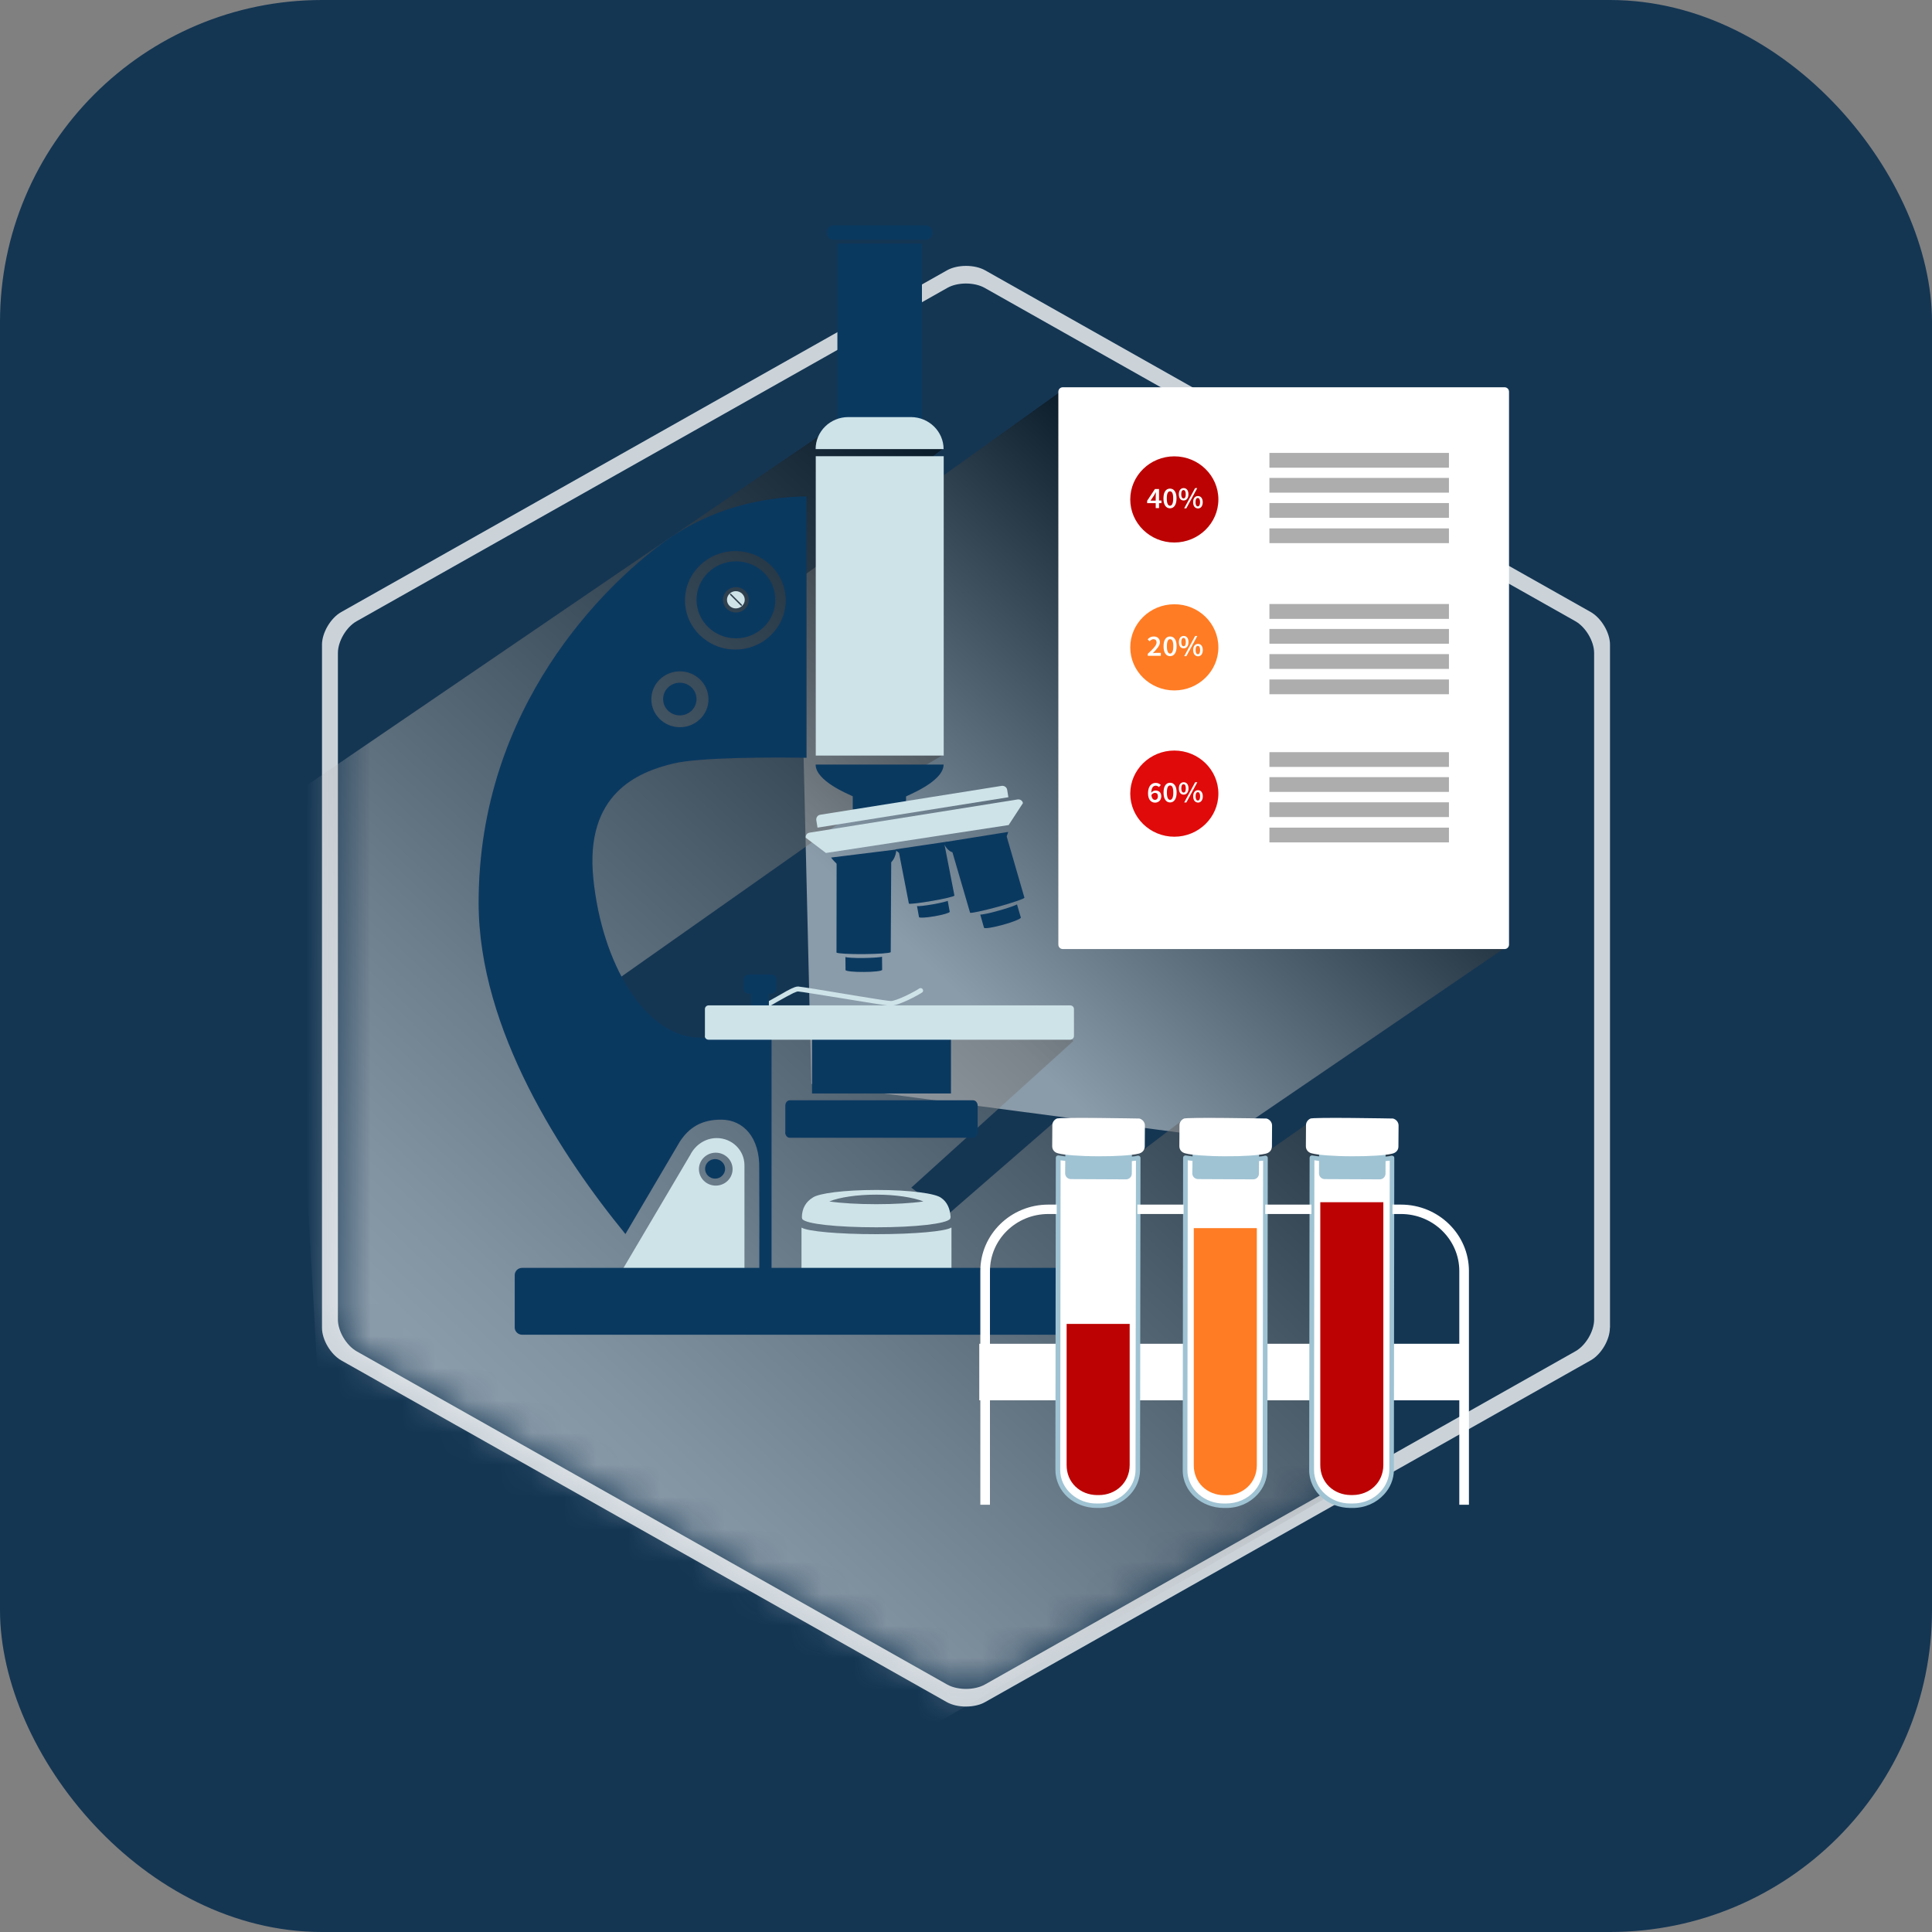 <svg width="60" height="60" viewBox="0 0 60 60" fill="none" xmlns="http://www.w3.org/2000/svg">
<rect x="0" y="0" width="60" height="60" fill="#808080" stroke="none"/>
<rect width="60" height="60" rx="10" fill="#143653"/>
<path opacity="0.78" d="M49.996 41.239C49.996 41.608 49.726 42.066 49.398 42.248L30.595 52.859C30.268 53.045 29.728 53.045 29.401 52.859L10.597 42.248C10.27 42.062 10 41.608 10 41.239V20.018C10 19.649 10.27 19.191 10.597 19.008L29.405 8.398C29.732 8.211 30.272 8.211 30.599 8.398L49.403 19.008C49.73 19.195 50 19.649 50 20.018V41.239H49.996Z" fill="white"/>
<path d="M49.507 40.98C49.507 41.341 49.246 41.787 48.926 41.965L30.583 52.316C30.264 52.495 29.737 52.495 29.418 52.316L11.075 41.965C10.755 41.783 10.494 41.341 10.494 40.98V20.278C10.494 19.917 10.755 19.471 11.075 19.293L29.418 8.942C29.737 8.759 30.26 8.759 30.583 8.942L48.926 19.293C49.246 19.475 49.507 19.917 49.507 20.278V40.98Z" fill="#143653"/>
<path opacity="0.5" d="M46.885 29.336L38.053 35.361L25.198 33.662L24.825 17.971L33.051 12.076L46.885 29.336Z" fill="url(#paint0_linear_1132_5637)"/>
<path d="M46.864 29.336C46.864 29.413 46.802 29.474 46.727 29.474H33.005C32.93 29.474 32.868 29.413 32.868 29.336V12.165C32.868 12.088 32.93 12.027 33.005 12.027H46.727C46.802 12.027 46.864 12.088 46.864 12.165V29.336Z" fill="white"/>
<path d="M44.998 14.066H39.423V14.525H44.998V14.066Z" fill="#ADADAD"/>
<path d="M44.998 14.842H39.423V15.3H44.998V14.842Z" fill="#ADADAD"/>
<path d="M44.998 15.623H39.423V16.081H44.998V15.623Z" fill="#ADADAD"/>
<path d="M44.998 16.41H39.423V16.868H44.998V16.41Z" fill="#ADADAD"/>
<path d="M44.998 18.758H39.423V19.22H44.998V18.758Z" fill="#ADADAD"/>
<path d="M44.998 19.533H39.423V19.991H44.998V19.533Z" fill="#ADADAD"/>
<path d="M44.998 20.314H39.423V20.773H44.998V20.314Z" fill="#ADADAD"/>
<path d="M44.998 21.102H39.423V21.56H44.998V21.102Z" fill="#ADADAD"/>
<path d="M44.998 23.359H39.423V23.817H44.998V23.359Z" fill="#ADADAD"/>
<path d="M44.998 24.135H39.423V24.593H44.998V24.135Z" fill="#ADADAD"/>
<path d="M44.998 24.916H39.423V25.374H44.998V24.916Z" fill="#ADADAD"/>
<path d="M44.998 25.703H39.423V26.161H44.998V25.703Z" fill="#ADADAD"/>
<path d="M37.838 15.51C37.838 16.248 37.224 16.848 36.469 16.848C35.715 16.848 35.101 16.248 35.101 15.51C35.101 14.772 35.715 14.172 36.469 14.172C37.224 14.172 37.838 14.772 37.838 15.51Z" fill="#BC0202"/>
<path d="M36.07 15.625H35.995V15.779H35.892V15.625H35.626V15.552L35.867 15.188H35.995V15.544H36.07V15.625ZM35.892 15.544V15.411C35.892 15.378 35.896 15.321 35.896 15.289H35.892C35.875 15.321 35.858 15.35 35.842 15.382L35.73 15.548H35.892V15.544Z" fill="white"/>
<path d="M36.132 15.478C36.132 15.279 36.211 15.174 36.335 15.174C36.459 15.174 36.538 15.279 36.538 15.478C36.538 15.677 36.459 15.786 36.335 15.786C36.211 15.786 36.132 15.677 36.132 15.478ZM36.435 15.478C36.435 15.312 36.393 15.259 36.335 15.259C36.277 15.259 36.236 15.312 36.236 15.478C36.236 15.644 36.277 15.705 36.335 15.705C36.393 15.705 36.435 15.644 36.435 15.478Z" fill="white"/>
<path d="M36.609 15.349C36.609 15.227 36.672 15.158 36.759 15.158C36.846 15.158 36.908 15.227 36.908 15.349C36.908 15.47 36.846 15.543 36.759 15.543C36.667 15.543 36.609 15.47 36.609 15.349ZM36.825 15.349C36.825 15.26 36.796 15.219 36.755 15.219C36.713 15.219 36.684 15.255 36.684 15.349C36.684 15.438 36.713 15.479 36.755 15.479C36.796 15.479 36.825 15.442 36.825 15.349ZM36.775 15.787L37.115 15.158H37.182L36.842 15.787H36.775ZM37.053 15.596C37.053 15.475 37.115 15.405 37.203 15.405C37.29 15.405 37.352 15.475 37.352 15.596C37.352 15.718 37.29 15.791 37.203 15.791C37.115 15.787 37.053 15.718 37.053 15.596ZM37.269 15.596C37.269 15.507 37.24 15.466 37.198 15.466C37.157 15.466 37.128 15.503 37.128 15.596C37.128 15.685 37.157 15.726 37.198 15.726C37.24 15.726 37.269 15.685 37.269 15.596Z" fill="white"/>
<path d="M37.838 20.104C37.838 20.841 37.224 21.442 36.469 21.442C35.715 21.442 35.101 20.841 35.101 20.104C35.101 19.366 35.715 18.766 36.469 18.766C37.224 18.762 37.838 19.362 37.838 20.104Z" fill="#FF7C24"/>
<path d="M35.645 20.305C35.815 20.147 35.919 20.041 35.919 19.952C35.919 19.891 35.885 19.851 35.819 19.851C35.773 19.851 35.732 19.883 35.703 19.916L35.641 19.855C35.695 19.798 35.753 19.766 35.831 19.766C35.948 19.766 36.022 19.839 36.022 19.948C36.022 20.053 35.923 20.159 35.802 20.285C35.836 20.28 35.873 20.276 35.902 20.276H36.051V20.366H35.645V20.305Z" fill="white"/>
<path d="M36.135 20.07C36.135 19.871 36.214 19.766 36.338 19.766C36.462 19.766 36.541 19.871 36.541 20.07C36.541 20.268 36.462 20.378 36.338 20.378C36.214 20.378 36.135 20.268 36.135 20.07ZM36.438 20.07C36.438 19.904 36.396 19.851 36.338 19.851C36.28 19.851 36.239 19.904 36.239 20.07C36.239 20.236 36.28 20.297 36.338 20.297C36.396 20.297 36.438 20.236 36.438 20.07Z" fill="white"/>
<path d="M36.611 19.941C36.611 19.819 36.673 19.75 36.761 19.75C36.848 19.75 36.91 19.819 36.91 19.941C36.91 20.062 36.848 20.135 36.761 20.135C36.669 20.135 36.611 20.066 36.611 19.941ZM36.827 19.941C36.827 19.851 36.798 19.811 36.757 19.811C36.715 19.811 36.686 19.847 36.686 19.941C36.686 20.03 36.715 20.07 36.757 20.07C36.798 20.074 36.827 20.034 36.827 19.941ZM36.777 20.378L37.117 19.75H37.184L36.844 20.378H36.777ZM37.055 20.188C37.055 20.066 37.117 19.997 37.205 19.997C37.292 19.997 37.354 20.066 37.354 20.188C37.354 20.309 37.292 20.383 37.205 20.383C37.117 20.378 37.055 20.309 37.055 20.188ZM37.271 20.188C37.271 20.099 37.242 20.058 37.2 20.058C37.159 20.058 37.13 20.095 37.13 20.188C37.13 20.277 37.159 20.318 37.2 20.318C37.242 20.318 37.271 20.277 37.271 20.188Z" fill="white"/>
<path d="M37.838 24.647C37.838 25.384 37.224 25.985 36.469 25.985C35.715 25.985 35.101 25.384 35.101 24.647C35.101 23.909 35.715 23.309 36.469 23.309C37.224 23.309 37.838 23.909 37.838 24.647Z" fill="#E00A0A"/>
<path d="M35.989 24.444C35.969 24.42 35.931 24.4 35.894 24.4C35.819 24.4 35.757 24.456 35.753 24.619C35.786 24.574 35.84 24.55 35.886 24.55C35.989 24.55 36.064 24.61 36.064 24.732C36.064 24.85 35.977 24.927 35.873 24.927C35.753 24.927 35.653 24.837 35.653 24.639C35.653 24.408 35.765 24.314 35.89 24.314C35.964 24.314 36.014 24.343 36.051 24.379L35.989 24.444ZM35.96 24.728C35.96 24.659 35.927 24.623 35.865 24.623C35.832 24.623 35.79 24.643 35.757 24.692C35.77 24.797 35.811 24.841 35.869 24.841C35.919 24.841 35.96 24.801 35.96 24.728Z" fill="white"/>
<path d="M36.135 24.613C36.135 24.414 36.214 24.309 36.338 24.309C36.462 24.309 36.541 24.414 36.541 24.613C36.541 24.811 36.462 24.921 36.338 24.921C36.214 24.921 36.135 24.811 36.135 24.613ZM36.438 24.613C36.438 24.446 36.396 24.394 36.338 24.394C36.28 24.394 36.239 24.446 36.239 24.613C36.239 24.779 36.28 24.84 36.338 24.84C36.396 24.84 36.438 24.779 36.438 24.613Z" fill="white"/>
<path d="M36.611 24.483C36.611 24.362 36.673 24.293 36.761 24.293C36.848 24.293 36.91 24.362 36.91 24.483C36.91 24.605 36.848 24.678 36.761 24.678C36.669 24.678 36.611 24.609 36.611 24.483ZM36.827 24.483C36.827 24.394 36.798 24.354 36.757 24.354C36.715 24.354 36.686 24.39 36.686 24.483C36.686 24.573 36.715 24.613 36.757 24.613C36.798 24.617 36.827 24.577 36.827 24.483ZM36.777 24.921L37.117 24.293H37.184L36.844 24.921H36.777ZM37.055 24.731C37.055 24.609 37.117 24.54 37.205 24.54C37.292 24.54 37.354 24.609 37.354 24.731C37.354 24.852 37.292 24.925 37.205 24.925C37.117 24.921 37.055 24.852 37.055 24.731ZM37.271 24.731C37.271 24.642 37.242 24.601 37.2 24.601C37.159 24.601 37.13 24.638 37.13 24.731C37.13 24.82 37.159 24.861 37.2 24.861C37.242 24.861 37.271 24.82 37.271 24.731Z" fill="white"/>
<mask id="mask0_1132_5637" style="mask-type:luminance" maskUnits="userSpaceOnUse" x="10" y="8" width="40" height="45">
<path d="M49.506 40.984C49.506 41.345 49.245 41.791 48.925 41.969L30.582 52.32C30.263 52.498 29.736 52.498 29.417 52.32L11.074 41.969C10.755 41.786 10.493 41.345 10.493 40.984V20.282C10.493 19.921 10.755 19.475 11.074 19.297L29.417 8.945C29.736 8.763 30.259 8.763 30.582 8.945L48.925 19.297C49.245 19.479 49.506 19.921 49.506 20.282V40.984Z" fill="white"/>
</mask>
<g mask="url(#mask0_1132_5637)">
<path opacity="0.5" d="M29.297 13.923L26.642 15.926L29.297 23.439L27.961 24.226L18.615 30.81L21.145 32.359L32.793 31.625L33.333 32.33L28.301 36.883L29.421 37.731L32.773 34.82L35.382 34.795L35.444 35.761L36.717 34.791L39.264 34.775L39.327 35.789L40.783 34.771L43.3 34.759L42.525 45.742L27.621 54.362L9.921 43.74L8.851 24.85L25.476 13.514L29.297 13.923Z" fill="url(#paint1_linear_1132_5637)"/>
</g>
<path d="M25.219 33.959H29.533V32.086H25.219V33.959Z" fill="#0A3960"/>
<path d="M24.385 35.167C24.385 35.261 24.447 35.334 24.526 35.334H30.221C30.3 35.334 30.362 35.261 30.362 35.167V34.336C30.362 34.247 30.3 34.17 30.221 34.17H24.53C24.451 34.17 24.389 34.243 24.389 34.336V35.167H24.385Z" fill="#0A3960"/>
<path d="M25.679 7.223C25.679 7.345 25.774 7.446 25.89 7.446H28.748C28.865 7.446 28.96 7.345 28.96 7.223C28.96 7.101 28.865 7 28.748 7H25.89C25.774 7 25.679 7.097 25.679 7.223Z" fill="#0A3960"/>
<path d="M28.632 7.566H26.006V13.644H28.632V7.566Z" fill="#0A3960"/>
<path d="M25.33 13.947C25.33 13.399 25.782 12.953 26.346 12.953H28.288C28.848 12.953 29.304 13.399 29.304 13.947H25.33Z" fill="#CDE3E8"/>
<path d="M29.308 14.168H25.334V23.465H29.308V14.168Z" fill="#CDE3E8"/>
<path d="M25.33 23.744H29.304C29.304 24.291 28.109 24.725 28.138 24.738V25.139H26.483V24.729C26.351 24.665 25.33 24.255 25.33 23.744Z" fill="#0A3960"/>
<path d="M28.479 28.139C28.528 28.147 28.698 28.131 28.96 28.086C29.225 28.041 29.412 27.989 29.433 27.977L29.495 28.317C29.491 28.35 29.283 28.41 29.026 28.455C28.769 28.5 28.553 28.512 28.541 28.483L28.479 28.139Z" fill="#0A3960"/>
<path d="M27.915 26.46L28.226 28.062C28.251 28.082 28.562 28.045 28.94 27.98C29.317 27.916 29.624 27.843 29.641 27.814L29.33 26.217C29.33 26.217 28.998 26.302 28.633 26.367C28.268 26.428 27.915 26.46 27.915 26.46Z" fill="#0A3960"/>
<path d="M27.803 26.378C27.836 26.422 27.878 26.459 27.919 26.487C27.919 26.487 28.218 26.475 28.649 26.398C29.018 26.333 29.334 26.256 29.342 26.244C29.342 26.244 29.392 26.191 29.412 26.139L27.803 26.378Z" fill="#0A3960"/>
<path d="M26.255 29.723C26.313 29.739 26.512 29.756 26.823 29.752C27.139 29.747 27.367 29.727 27.392 29.711L27.396 30.12C27.383 30.157 27.134 30.185 26.827 30.185C26.52 30.189 26.272 30.161 26.259 30.128L26.255 29.723Z" fill="#0A3960"/>
<path d="M25.982 26.757L25.978 29.583C26.003 29.611 26.372 29.635 26.82 29.631C27.272 29.627 27.637 29.603 27.662 29.57L27.678 26.68C27.637 26.696 27.301 26.741 26.861 26.741C26.426 26.749 26.027 26.769 25.982 26.757Z" fill="#0A3960"/>
<path d="M25.812 26.632C25.857 26.709 26.002 26.839 26.002 26.839C26.044 26.851 26.355 26.847 26.795 26.843C27.234 26.839 27.633 26.815 27.633 26.815C27.749 26.73 27.819 26.584 27.84 26.381L25.812 26.632Z" fill="#0A3960"/>
<path d="M30.443 28.404C30.506 28.404 30.709 28.368 31.024 28.278C31.339 28.193 31.559 28.104 31.584 28.088L31.704 28.497C31.704 28.534 31.46 28.635 31.149 28.72C30.842 28.805 30.584 28.846 30.56 28.814L30.443 28.404Z" fill="#0A3960"/>
<path d="M29.559 26.4L30.127 28.346C30.16 28.366 30.534 28.285 30.986 28.163C31.438 28.038 31.799 27.916 31.815 27.88L31.251 25.934C31.251 25.934 30.857 26.08 30.422 26.201C29.982 26.319 29.559 26.4 29.559 26.4Z" fill="#0A3960"/>
<path d="M29.389 26.144C29.368 26.193 29.335 26.245 29.335 26.245C29.389 26.343 29.501 26.464 29.596 26.468C29.596 26.468 29.912 26.416 30.426 26.27C30.866 26.148 31.243 26.018 31.247 25.998C31.247 25.998 31.297 25.905 31.309 25.836L29.389 26.144Z" fill="#0A3960"/>
<path d="M25.65 26.49L25.023 26.016C25.011 25.939 25.065 25.87 25.144 25.858L31.602 24.828C31.681 24.816 31.756 24.864 31.768 24.942L31.324 25.623L25.65 26.49Z" fill="#CDE3E8"/>
<path d="M25.389 25.703L31.316 24.759L31.279 24.528C31.266 24.447 31.188 24.394 31.105 24.406L25.476 25.302C25.393 25.314 25.339 25.391 25.351 25.472L25.389 25.703Z" fill="#CDE3E8"/>
<path d="M28.201 31.058C28.396 30.965 28.57 30.868 28.636 30.823C28.674 30.799 28.678 30.75 28.653 30.718C28.628 30.681 28.578 30.677 28.541 30.702C28.5 30.734 28.317 30.835 28.13 30.925C27.944 31.014 27.736 31.091 27.666 31.087C27.604 31.087 27.193 31.026 26.716 30.945C26.235 30.868 25.679 30.775 25.285 30.71C25.019 30.669 24.845 30.641 24.787 30.637C24.716 30.637 24.65 30.669 24.567 30.706C24.484 30.746 24.393 30.795 24.306 30.848C24.131 30.949 23.75 31.16 23.75 31.16C23.713 31.184 23.704 31.233 23.729 31.265C23.754 31.302 23.804 31.31 23.837 31.285C23.837 31.285 24.405 30.953 24.633 30.843C24.708 30.807 24.774 30.787 24.783 30.791C24.803 30.791 24.998 30.819 25.256 30.86C25.517 30.9 25.853 30.957 26.189 31.01C26.865 31.119 27.533 31.233 27.657 31.233C27.803 31.233 28.002 31.148 28.201 31.058Z" fill="#CDE3E8"/>
<path d="M23.878 30.676H23.322V31.316H23.878V30.676Z" fill="#0A3960"/>
<path d="M23.099 30.712C23.099 30.793 23.165 30.858 23.252 30.858H23.957C24.04 30.858 24.111 30.793 24.111 30.712V30.416C24.111 30.335 24.044 30.266 23.957 30.266H23.252C23.169 30.266 23.099 30.331 23.099 30.416V30.712Z" fill="#0A3960"/>
<path d="M29.541 39.844C29.541 39.925 29.474 39.99 29.387 39.99H25.04C24.957 39.99 24.891 39.925 24.891 39.844V38.141C24.891 38.137 24.891 38.133 24.895 38.125C25.086 38.243 26.052 38.328 27.218 38.328C28.4 38.328 29.375 38.239 29.545 38.121C29.545 38.129 29.549 38.133 29.549 38.141V39.844H29.541Z" fill="#CDE3E8"/>
<path d="M24.903 37.811L24.916 37.859C25.024 38.013 26.011 38.115 27.218 38.115C28.429 38.115 29.4 38.005 29.508 37.851C29.508 37.851 29.529 37.786 29.52 37.778C29.504 37.535 29.412 37.324 29.23 37.202C29.06 37.065 28.272 36.955 27.222 36.955C26.206 36.955 25.43 37.06 25.244 37.19C25.028 37.32 24.903 37.531 24.903 37.811ZM25.754 37.312C26.077 37.182 26.612 37.101 27.218 37.101C27.824 37.101 28.355 37.186 28.678 37.312C28.313 37.365 27.791 37.397 27.214 37.397C26.637 37.397 26.119 37.365 25.754 37.312Z" fill="#CDE3E8"/>
<path d="M18.881 40.193H23.12V36.199C23.12 36.195 23.12 36.191 23.12 36.187C23.12 35.721 22.735 35.344 22.258 35.344C21.905 35.344 21.594 35.555 21.436 35.867L18.881 40.193ZM21.706 36.309C21.706 36.029 21.938 35.798 22.228 35.798C22.515 35.798 22.751 36.025 22.751 36.309C22.751 36.589 22.519 36.82 22.228 36.82C21.938 36.82 21.706 36.589 21.706 36.309Z" fill="#CDE3E8"/>
<path d="M21.897 36.3C21.897 36.466 22.038 36.604 22.208 36.604C22.378 36.604 22.519 36.466 22.519 36.3C22.519 36.134 22.378 35.996 22.208 35.996C22.038 35.996 21.897 36.13 21.897 36.3Z" fill="#0A3960"/>
<path d="M21.632 18.628C21.632 19.289 22.18 19.824 22.856 19.824C23.532 19.824 24.079 19.289 24.079 18.628C24.079 17.967 23.532 17.432 22.856 17.432C22.175 17.436 21.632 17.971 21.632 18.628ZM22.453 18.628C22.453 18.413 22.632 18.234 22.856 18.234C23.076 18.234 23.258 18.409 23.258 18.628C23.258 18.843 23.08 19.021 22.856 19.021C22.632 19.021 22.453 18.847 22.453 18.628Z" fill="#0A3960"/>
<path d="M22.577 18.627C22.577 18.777 22.702 18.895 22.851 18.895C23.005 18.895 23.129 18.773 23.129 18.627C23.129 18.481 23.005 18.359 22.851 18.359C22.698 18.359 22.577 18.481 22.577 18.627ZM22.673 18.441C22.681 18.432 22.698 18.436 22.71 18.449L23.034 18.773C23.046 18.785 23.05 18.801 23.038 18.809C23.029 18.817 23.013 18.814 23 18.801L22.677 18.477C22.669 18.465 22.664 18.449 22.673 18.441Z" fill="#CDE3E8"/>
<path d="M20.594 21.71C20.594 21.99 20.826 22.217 21.112 22.217C21.399 22.217 21.631 21.99 21.631 21.71C21.631 21.43 21.399 21.203 21.112 21.203C20.826 21.203 20.594 21.43 20.594 21.71Z" fill="#0A3960"/>
<path d="M14.864 28.038C14.864 31.995 17.474 35.944 19.423 38.324L21.111 35.457C21.393 35.023 21.783 34.764 22.418 34.772C23.086 34.784 23.6 35.323 23.579 36.297C23.579 36.3 23.592 39.26 23.571 40.72H23.961V32.185C23.961 32.185 23.26 32.307 21.638 32.222C20.012 32.133 18.697 29.931 18.427 27.288C18.158 24.644 19.813 23.979 20.896 23.715C21.717 23.513 23.994 23.517 25.048 23.533V15.416C23.716 15.432 22.049 15.765 20.551 16.884C18.834 18.161 14.864 21.907 14.864 28.038ZM22.837 20.172C21.974 20.172 21.273 19.487 21.273 18.643C21.273 17.8 21.974 17.115 22.837 17.115C23.7 17.115 24.401 17.8 24.401 18.643C24.401 19.487 23.7 20.172 22.837 20.172ZM20.228 21.717C20.228 21.234 20.626 20.849 21.116 20.849C21.605 20.849 22.003 21.238 22.003 21.717C22.003 22.195 21.605 22.584 21.116 22.584C20.626 22.584 20.228 22.195 20.228 21.717Z" fill="#0A3960"/>
<path d="M15.985 41.228C15.985 41.349 16.089 41.451 16.214 41.451H33.246C33.37 41.451 33.474 41.349 33.474 41.228V39.598C33.474 39.476 33.374 39.375 33.246 39.375H16.214C16.089 39.375 15.985 39.476 15.985 39.598V41.228Z" fill="#0A3960"/>
<path d="M21.888 32.175C21.888 32.24 21.942 32.289 22.004 32.289H33.237C33.299 32.289 33.353 32.236 33.353 32.175V31.336C33.353 31.271 33.299 31.223 33.237 31.223H22.008C21.942 31.223 21.892 31.275 21.892 31.336V32.175H21.888Z" fill="#CDE3E8"/>
<path d="M45.54 41.732H30.412V43.488H45.54V41.732Z" fill="white"/>
<path d="M36.821 36.016C36.821 36.016 36.78 45.515 36.821 45.844C36.863 46.172 37.244 46.78 38.012 46.772C38.538 46.764 39.14 46.626 39.264 45.783C39.393 44.94 39.306 36.024 39.306 36.024L36.821 36.016Z" fill="white"/>
<path d="M37.028 36.44C37.028 36.537 37.107 36.618 37.207 36.618L38.92 36.626C39.019 36.626 39.098 36.545 39.098 36.448L39.102 35.653C39.102 35.556 39.024 35.475 38.928 35.475L37.219 35.467C37.12 35.467 37.041 35.548 37.041 35.645L37.028 36.44Z" fill="#9FC3D3"/>
<path d="M36.73 45.643L36.742 35.957C36.742 35.937 36.75 35.916 36.767 35.9C36.783 35.888 36.804 35.88 36.829 35.884C36.829 35.884 36.954 35.908 37.148 35.924C37.377 35.945 37.709 35.953 38.057 35.953C38.472 35.953 38.866 35.941 39.09 35.92C39.214 35.912 39.281 35.892 39.281 35.892C39.301 35.888 39.326 35.892 39.343 35.904C39.359 35.916 39.372 35.937 39.372 35.961L39.359 45.647C39.355 45.939 39.243 46.206 39.053 46.413C38.816 46.673 38.464 46.835 38.069 46.831H37.999C37.659 46.827 37.352 46.705 37.124 46.507C36.879 46.296 36.725 45.988 36.73 45.643ZM36.875 45.643C36.871 45.943 37.008 46.215 37.227 46.405C37.431 46.584 37.7 46.693 38.003 46.693H38.074C38.422 46.693 38.737 46.551 38.945 46.32C39.111 46.138 39.214 45.902 39.214 45.647L39.227 36.046C39.194 36.05 39.152 36.054 39.102 36.058C38.87 36.078 38.476 36.091 38.057 36.091C37.704 36.087 37.373 36.083 37.132 36.062C37.028 36.054 36.945 36.042 36.887 36.034L36.875 45.643Z" fill="#9FC3D3"/>
<path d="M37.074 38.141V45.499C37.07 46.047 37.493 46.432 38.02 46.436H38.074C38.601 46.436 39.028 46.055 39.032 45.508V38.141H37.074Z" fill="#FF7C24"/>
<path d="M36.763 34.741C36.684 34.778 36.63 34.855 36.63 34.944L36.626 35.597C36.626 35.706 36.697 35.795 36.817 35.82C36.999 35.868 37.485 35.909 38.057 35.909C38.617 35.913 39.098 35.877 39.289 35.832C39.413 35.812 39.496 35.727 39.501 35.609L39.505 34.956C39.505 34.851 39.434 34.766 39.335 34.737C39.331 34.737 36.8 34.689 36.763 34.741Z" fill="white"/>
<path d="M40.754 36.016C40.754 36.016 40.712 45.515 40.754 45.844C40.795 46.172 41.164 46.8 41.911 46.772C42.438 46.752 43.068 46.626 43.197 45.783C43.322 44.94 43.239 36.024 43.239 36.024L40.754 36.016Z" fill="white"/>
<path d="M40.962 36.44C40.962 36.537 41.041 36.618 41.14 36.618L42.849 36.626C42.949 36.626 43.028 36.545 43.028 36.448L43.032 35.653C43.032 35.556 42.953 35.475 42.858 35.475L41.144 35.467C41.045 35.467 40.966 35.548 40.966 35.645L40.962 36.44Z" fill="#9FC3D3"/>
<path d="M40.658 45.643L40.671 35.957C40.671 35.937 40.679 35.916 40.696 35.9C40.712 35.888 40.733 35.88 40.758 35.884C40.758 35.884 40.882 35.908 41.077 35.924C41.305 35.945 41.637 35.953 41.986 35.953C42.401 35.953 42.794 35.941 43.019 35.92C43.143 35.912 43.209 35.892 43.209 35.892C43.23 35.888 43.255 35.892 43.272 35.904C43.292 35.916 43.301 35.937 43.301 35.961L43.288 45.647C43.288 45.939 43.172 46.206 42.981 46.413C42.745 46.673 42.392 46.835 41.998 46.831H41.928C41.587 46.827 41.281 46.705 41.052 46.507C40.812 46.296 40.654 45.988 40.658 45.643ZM40.808 45.643C40.808 45.943 40.94 46.215 41.16 46.405C41.364 46.584 41.633 46.693 41.936 46.693H42.006C42.359 46.693 42.67 46.551 42.877 46.32C43.043 46.138 43.147 45.902 43.147 45.647L43.16 36.046C43.126 36.05 43.085 36.054 43.035 36.058C42.803 36.078 42.409 36.091 41.99 36.091C41.637 36.087 41.305 36.083 41.065 36.062C40.961 36.054 40.878 36.042 40.82 36.034L40.808 45.643Z" fill="#9FC3D3"/>
<path d="M41.003 37.336V45.493C40.999 46.041 41.422 46.426 41.949 46.43H42.003C42.525 46.43 42.957 46.049 42.961 45.502V37.336H41.003Z" fill="#BC0202"/>
<path d="M40.692 34.741C40.613 34.778 40.559 34.855 40.559 34.944L40.555 35.597C40.555 35.706 40.625 35.795 40.745 35.82C40.928 35.868 41.413 35.909 41.986 35.909C42.546 35.913 43.027 35.877 43.218 35.832C43.342 35.812 43.429 35.727 43.429 35.609L43.434 34.956C43.434 34.851 43.363 34.766 43.263 34.737C43.263 34.737 40.729 34.689 40.692 34.741Z" fill="white"/>
<path d="M32.859 36.016C32.859 36.016 32.818 45.515 32.859 45.844C32.901 46.172 33.332 46.8 34.037 46.772C34.564 46.748 35.174 46.626 35.303 45.783C35.427 44.94 35.344 36.024 35.344 36.024L32.859 36.016Z" fill="white"/>
<path d="M33.079 36.44C33.079 36.537 33.158 36.618 33.258 36.618L34.971 36.626C35.07 36.626 35.149 36.545 35.149 36.448L35.153 35.653C35.153 35.556 35.074 35.475 34.979 35.475L33.266 35.467C33.166 35.467 33.087 35.548 33.087 35.645L33.079 36.44Z" fill="#9FC3D3"/>
<path d="M32.776 45.643L32.789 35.957C32.789 35.937 32.797 35.916 32.814 35.9C32.83 35.888 32.855 35.88 32.876 35.884C32.876 35.884 33 35.908 33.195 35.924C33.423 35.945 33.755 35.953 34.104 35.953C34.519 35.953 34.913 35.941 35.137 35.92C35.261 35.912 35.327 35.892 35.327 35.892C35.348 35.888 35.373 35.892 35.39 35.904C35.406 35.916 35.419 35.937 35.419 35.961L35.406 45.647C35.406 45.939 35.29 46.206 35.099 46.413C34.863 46.673 34.51 46.835 34.116 46.831H34.046C33.706 46.827 33.399 46.705 33.17 46.507C32.93 46.296 32.776 45.988 32.776 45.643ZM32.926 45.643C32.922 45.943 33.058 46.215 33.278 46.405C33.481 46.584 33.751 46.693 34.054 46.693H34.124C34.477 46.693 34.788 46.551 34.996 46.32C35.161 46.138 35.265 45.902 35.265 45.647L35.278 36.046C35.245 36.05 35.203 36.054 35.153 36.058C34.921 36.078 34.527 36.091 34.108 36.091C33.755 36.087 33.423 36.083 33.183 36.062C33.079 36.054 32.996 36.042 32.938 36.034L32.926 45.643Z" fill="#9FC3D3"/>
<path d="M33.125 41.115V45.494C33.121 46.041 33.544 46.427 34.071 46.431H34.125C34.647 46.431 35.079 46.05 35.083 45.502V41.115H33.125Z" fill="#BC0202"/>
<path d="M32.814 34.741C32.735 34.778 32.681 34.855 32.681 34.944L32.677 35.597C32.677 35.706 32.747 35.795 32.868 35.82C33.05 35.868 33.535 35.909 34.108 35.909C34.668 35.913 35.149 35.877 35.34 35.832C35.464 35.812 35.547 35.727 35.551 35.609L35.556 34.956C35.556 34.851 35.485 34.766 35.386 34.737C35.381 34.737 32.851 34.689 32.814 34.741Z" fill="white"/>
<path d="M30.445 46.731V39.474C30.445 38.335 31.391 37.41 32.557 37.41H32.818V37.702H32.557C31.553 37.702 30.744 38.497 30.744 39.474V46.731H30.445Z" fill="white"/>
<path d="M45.32 46.731V39.474C45.32 38.497 44.507 37.702 43.507 37.702H43.246V37.41H43.507C44.673 37.41 45.619 38.335 45.619 39.474V46.731H45.32Z" fill="white"/>
<path d="M35.323 37.702V37.41H36.758V37.702H35.323Z" fill="white"/>
<path d="M39.293 37.702V37.41H40.728V37.702H39.293Z" fill="white"/>
<defs>
<linearGradient id="paint0_linear_1132_5637" x1="25.959" y1="34.374" x2="40.388" y2="18.934" gradientUnits="userSpaceOnUse">
<stop offset="0.247" stop-color="white"/>
<stop offset="1"/>
</linearGradient>
<linearGradient id="paint1_linear_1132_5637" x1="14.199" y1="47.738" x2="38.106" y2="22.156" gradientUnits="userSpaceOnUse">
<stop offset="0.104" stop-color="white"/>
<stop offset="0.191" stop-color="#EFEFEF"/>
<stop offset="0.359" stop-color="#C6C6C6"/>
<stop offset="0.593" stop-color="#838383"/>
<stop offset="0.88" stop-color="#282828"/>
<stop offset="1"/>
</linearGradient>
</defs>
</svg>
